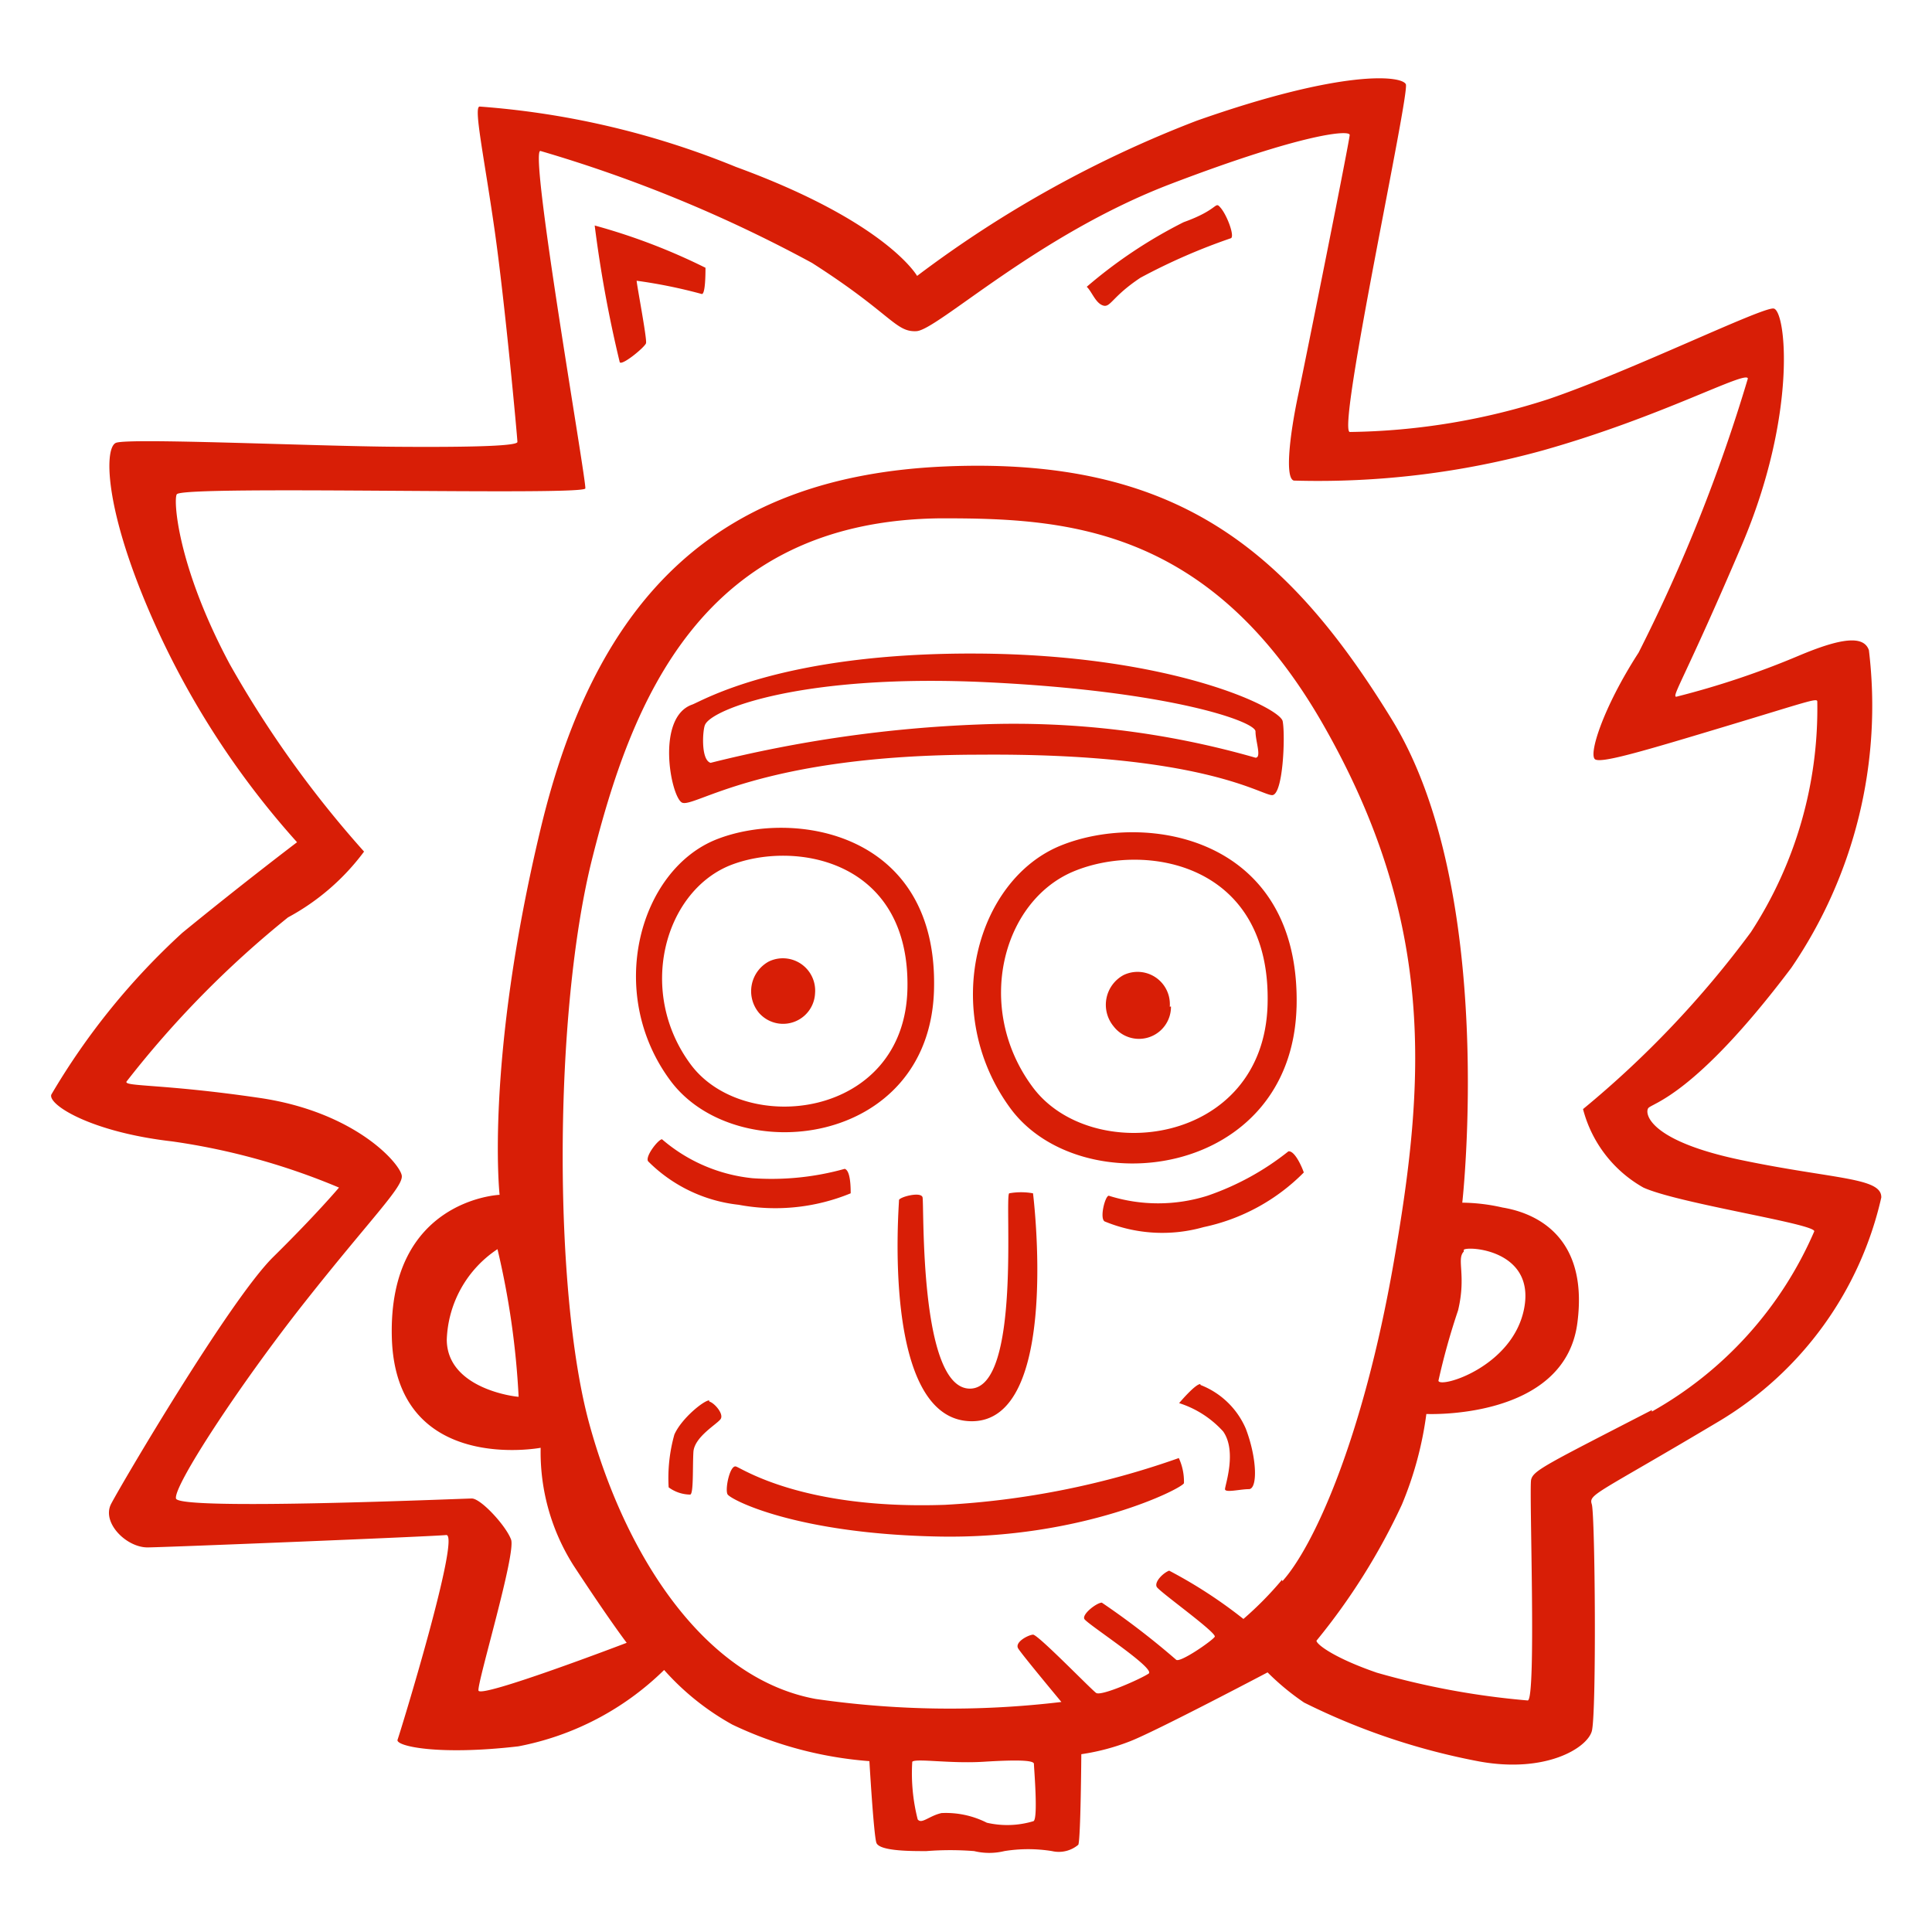 <?xml version="1.0" standalone="no"?><!DOCTYPE svg PUBLIC "-//W3C//DTD SVG 1.1//EN" "http://www.w3.org/Graphics/SVG/1.1/DTD/svg11.dtd"><svg t="1641993595866" class="icon" viewBox="0 0 1024 1024" version="1.1" xmlns="http://www.w3.org/2000/svg" p-id="2718" xmlns:xlink="http://www.w3.org/1999/xlink" width="200" height="200"><defs><style type="text/css"></style></defs><path d="M315.2 119.52a659.52 659.52 0 0 0 13.28 72.48c1.28 1.92 13.28-8 13.92-10.08s-4.96-31.2-4.96-33.12a270.08 270.08 0 0 1 34.56 7.04c1.92 0 1.92-11.36 1.92-13.92a323.36 323.36 0 0 0-58.72-22.4z m312.16-1.76A253.12 253.12 0 0 0 576 152c2.72 2.56 4.64 8.64 8.64 9.92s4.64-4.64 19.84-14.72a320 320 0 0 1 48-20.96c1.92-1.28-2.08-12-5.44-16s-0.48 0.64-19.68 7.52z m295.68 497.12c-49.28-10.24-51.36-24.8-49.44-27.52s24.48-6.24 75.84-74.4a246.24 246.24 0 0 0 41.12-168.32c-2.72-8-14.72-6.56-37.12 2.88a448 448 0 0 1-64.96 21.76c-2.72 0 4.64-9.92 34.56-80s23.52-125.12 16.96-125.76-75.52 33.12-119.2 48a355.36 355.36 0 0 1-105.44 17.44c-6.72-1.92 32-179.68 29.76-184.32s-33.28-8-110.88 19.36a605.92 605.92 0 0 0-148.16 82.24s-16-28.48-96-57.76a444.16 444.16 0 0 0-135.84-32c-3.36 0 2.24 25.92 7.84 64.96s12.16 110.88 12.16 112.8-19.2 2.88-64 2.56-142.24-4.8-148.8-2.08-6.4 38.56 24 103.36a448 448 0 0 0 72 108.32s-28.32 21.44-60.8 48a370.24 370.24 0 0 0-69.44 85.76c-1.92 5.28 20.8 19.84 64 24.8a356.16 356.16 0 0 1 88.48 24.48s-11.84 14.08-34.88 36.8S64 787.2 58.88 797.12s8.16 23.2 19.52 23.04 150.08-5.76 158.08-6.56-24.48 105.12-25.76 108.48 21.28 8.48 64 3.52A150.56 150.56 0 0 0 352 885.12a136.8 136.8 0 0 0 36.16 28.96 204.32 204.32 0 0 0 72.64 19.36s2.24 38.56 3.68 43.2 19.36 4.48 26.56 4.48a160 160 0 0 1 25.28 0 33.92 33.92 0 0 0 16 0 78.88 78.88 0 0 1 25.28 0 16 16 0 0 0 13.92-3.36c1.28-2.72 1.6-48 1.6-48a117.6 117.6 0 0 0 25.92-6.88c13.92-5.44 72.8-36.48 72.8-36.48a131.84 131.84 0 0 0 19.36 16 355.52 355.52 0 0 0 92.8 31.2c35.2 6.4 57.12-7.04 59.68-16s1.76-114.88 0-120.32 2.56-5.28 68-44.32a186.08 186.08 0 0 0 85.44-118.24c0.32-10.72-24.96-9.6-74.08-19.84z m-375.36 350.4a48 48 0 0 1-24.64 0.8 48 48 0 0 0-24-5.12c-6.56 1.44-10.56 6.08-12.64 3.36a98.56 98.56 0 0 1-2.88-30.56c1.92-1.92 20 1.12 37.92 0s26.56-0.8 26.56 1.12 2.4 29.76-0.32 30.4z m131.84-128a182.08 182.08 0 0 1-20.48 20.8 250.72 250.72 0 0 0-39.36-25.6c-3.36 1.28-8 6.08-6.56 8.64s32 24.32 30.72 26.4-18.56 14.08-20.48 12.16a416 416 0 0 0-39.36-30.24c-2.72 0-10.56 6.08-9.28 8.64s38.08 26.24 34.08 28.96-25.12 12.16-27.84 10.24-30.88-31.04-33.44-30.88-9.92 4-7.84 7.36 22.88 28.32 22.88 28.32a497.44 497.44 0 0 1-130.24-1.6c-59.2-10.88-100.96-76.32-120-145.92s-19.04-217.76 1.6-299.68 57.12-179.2 185.28-180.16c64 0 141.6 3.52 202.08 109.28s53.92 190.4 37.44 284.96-42.72 151.04-59.04 169.12z m196-89.92c-56.16 28.96-62.88 32-64 36.96s2.88 116.16-1.76 116.96a417.28 417.28 0 0 1-80-14.72c-22.72-7.84-32-15.04-32-16.96a338.72 338.72 0 0 0 45.28-72.16 187.84 187.84 0 0 0 12.96-48s73.12 3.36 80-48-29.12-59.68-39.68-61.44a99.52 99.52 0 0 0-21.28-2.56s18.56-164.96-37.28-256-115.36-139.2-236.16-134.24-185.44 68.48-215.04 192-21.76 194.08-21.76 194.08-59.04 2.4-57.12 75.52 78.88 58.56 78.88 58.56a112 112 0 0 0 17.44 62.4c19.52 29.76 28.16 40.96 28.16 40.96s-77.92 29.76-78.56 25.28 20-72.64 17.28-80-16-21.76-20.8-21.76-155.36 6.56-156.8 0 33.44-60 68.32-104.16 52-60.8 51.36-66.88-24.16-33.76-75.36-41.28-71.84-5.92-70.56-8.64a528 528 0 0 1 85.6-87.04 122.72 122.72 0 0 0 40.32-34.88A565.76 565.76 0 0 1 121.76 352c-28.32-52.96-29.92-88.16-28-90.08 4.8-4.8 215.84 0.96 216.48-3.04S280.32 80 286.4 80a733.76 733.76 0 0 1 144 59.36c42.08 26.88 44.16 36.8 55.36 36.16s64-51.04 134.88-78.08 94.72-28.64 94.72-25.92-22.88 116.8-27.36 138.08-7.04 43.84-2.24 45.12a446.72 446.72 0 0 0 132-16c63.04-17.76 108-42.72 108.64-38.08a873.28 873.28 0 0 1-57.92 145.28c-19.04 29.44-26.88 54.72-22.88 56.64s26.56-4.8 69.6-17.76 48-15.04 48-12.96a216.8 216.8 0 0 1-35.2 122.24 526.4 526.4 0 0 1-88.96 93.76 67.04 67.04 0 0 0 32 41.6c18.72 8.48 91.2 19.2 90.56 23.2a200.96 200.96 0 0 1-86.08 95.52z m-99.68-84.96c2.08-2.08 37.92 0 32 31.04s-44.64 42.56-45.44 38.4a358.4 358.4 0 0 1 10.4-37.28c4.48-18.72-0.96-27.2 3.04-31.2z m-500.96 77.92c-1.92 0-37.92-4.32-38.08-30.24a60 60 0 0 1 26.88-48 432 432 0 0 1 11.2 78.24zM519.36 400c117.6-0.96 148.96 21.44 154.88 21.44s7.04-32 5.6-39.2-59.36-35.36-162.4-35.84-145.28 25.12-150.56 27.04c-19.2 6.72-11.52 48-5.6 51.84S401.76 400 519.36 400z m-145.6-16c4-8.32 52.32-27.04 149.28-22.4s142.4 20.8 142.4 26.08 3.36 13.92 0 13.92a464 464 0 0 0-146.88-17.6 690.88 690.88 0 0 0-141.92 20.32c-5.44-1.6-4.16-18.24-2.88-20.32z m313.44 150.24c2.56-91.04-80-104.32-124.96-86.08s-64 88.16-26.88 139.04 149.28 37.6 151.84-53.44zM547.2 576c-30.88-41.76-16-98.56 22.08-114.24s104.64-4.16 102.56 70.72-93.76 85.6-124.64 43.52z m-52.16-51.2c2.4-83.84-74.08-96-115.04-80s-59.36 81.28-24.64 128 137.28 35.2 139.68-48z m-108.64-65.92c33.76-13.76 96-3.84 94.56 65.12s-86.4 78.56-114.88 40.16-14.08-90.88 20.32-105.28zM432 526.4a17.12 17.12 0 0 0-24.48-16.8 17.92 17.92 0 0 0-5.28 27.2A16.96 16.96 0 0 0 432 526.4z m188 7.2a17.12 17.12 0 0 0-24.48-16.8 17.92 17.92 0 0 0-5.28 27.2 16.96 16.96 0 0 0 30.4-10.56z m-169.12 98.88c0-2.56 0-12.16-3.2-12.96a144 144 0 0 1-48.8 4.96 86.88 86.88 0 0 1-48-20.64c-1.92 0-9.12 9.12-7.36 11.68a80 80 0 0 0 48 23.04 105.12 105.12 0 0 0 59.36-6.08z m232-22.24A143.04 143.04 0 0 1 640 633.76a86.88 86.88 0 0 1-52.32 0c-1.92 0-4.96 11.84-2.24 13.6a80 80 0 0 0 52.48 3.04 105.12 105.12 0 0 0 53.12-28.96c-0.96-2.88-4.8-11.68-8.16-11.2zM514.08 736c-27.2 0-24.16-98.24-25.12-101.44s-12.64 0-12.48 1.6-9.76 116.48 38.24 117.12 32.8-120.8 32.8-120.8a35.68 35.68 0 0 0-12.64 0c-2.56 2.24 6.56 103.52-20.8 103.52z m-138.24 6.24c-2.72 0-14.56 9.44-18.4 18.08a84.96 84.96 0 0 0-3.04 28 19.52 19.52 0 0 0 11.36 3.84c1.92 0 1.28-14.56 1.76-22.56s12.48-14.72 14.4-17.44-3.36-8.64-5.92-9.28z m260.32-8.64c-2.72 0-11.2 10.08-11.2 10.08a53.28 53.28 0 0 1 23.36 15.04c7.36 10.56 0.96 28.48 0.96 30.56s8 0 12.64 0 4.48-16-1.6-32a43.04 43.04 0 0 0-24-23.2z m-135.68 64c-75.04 2.56-107.2-19.36-110.4-20.32s-5.92 12-4.48 14.72 36 20.96 112 22.4 129.28-25.6 129.92-28.32a29.76 29.76 0 0 0-2.72-13.28 443.36 443.36 0 0 1-124.16 24.8z" fill="#d81e06" p-id="2719"></path></svg>